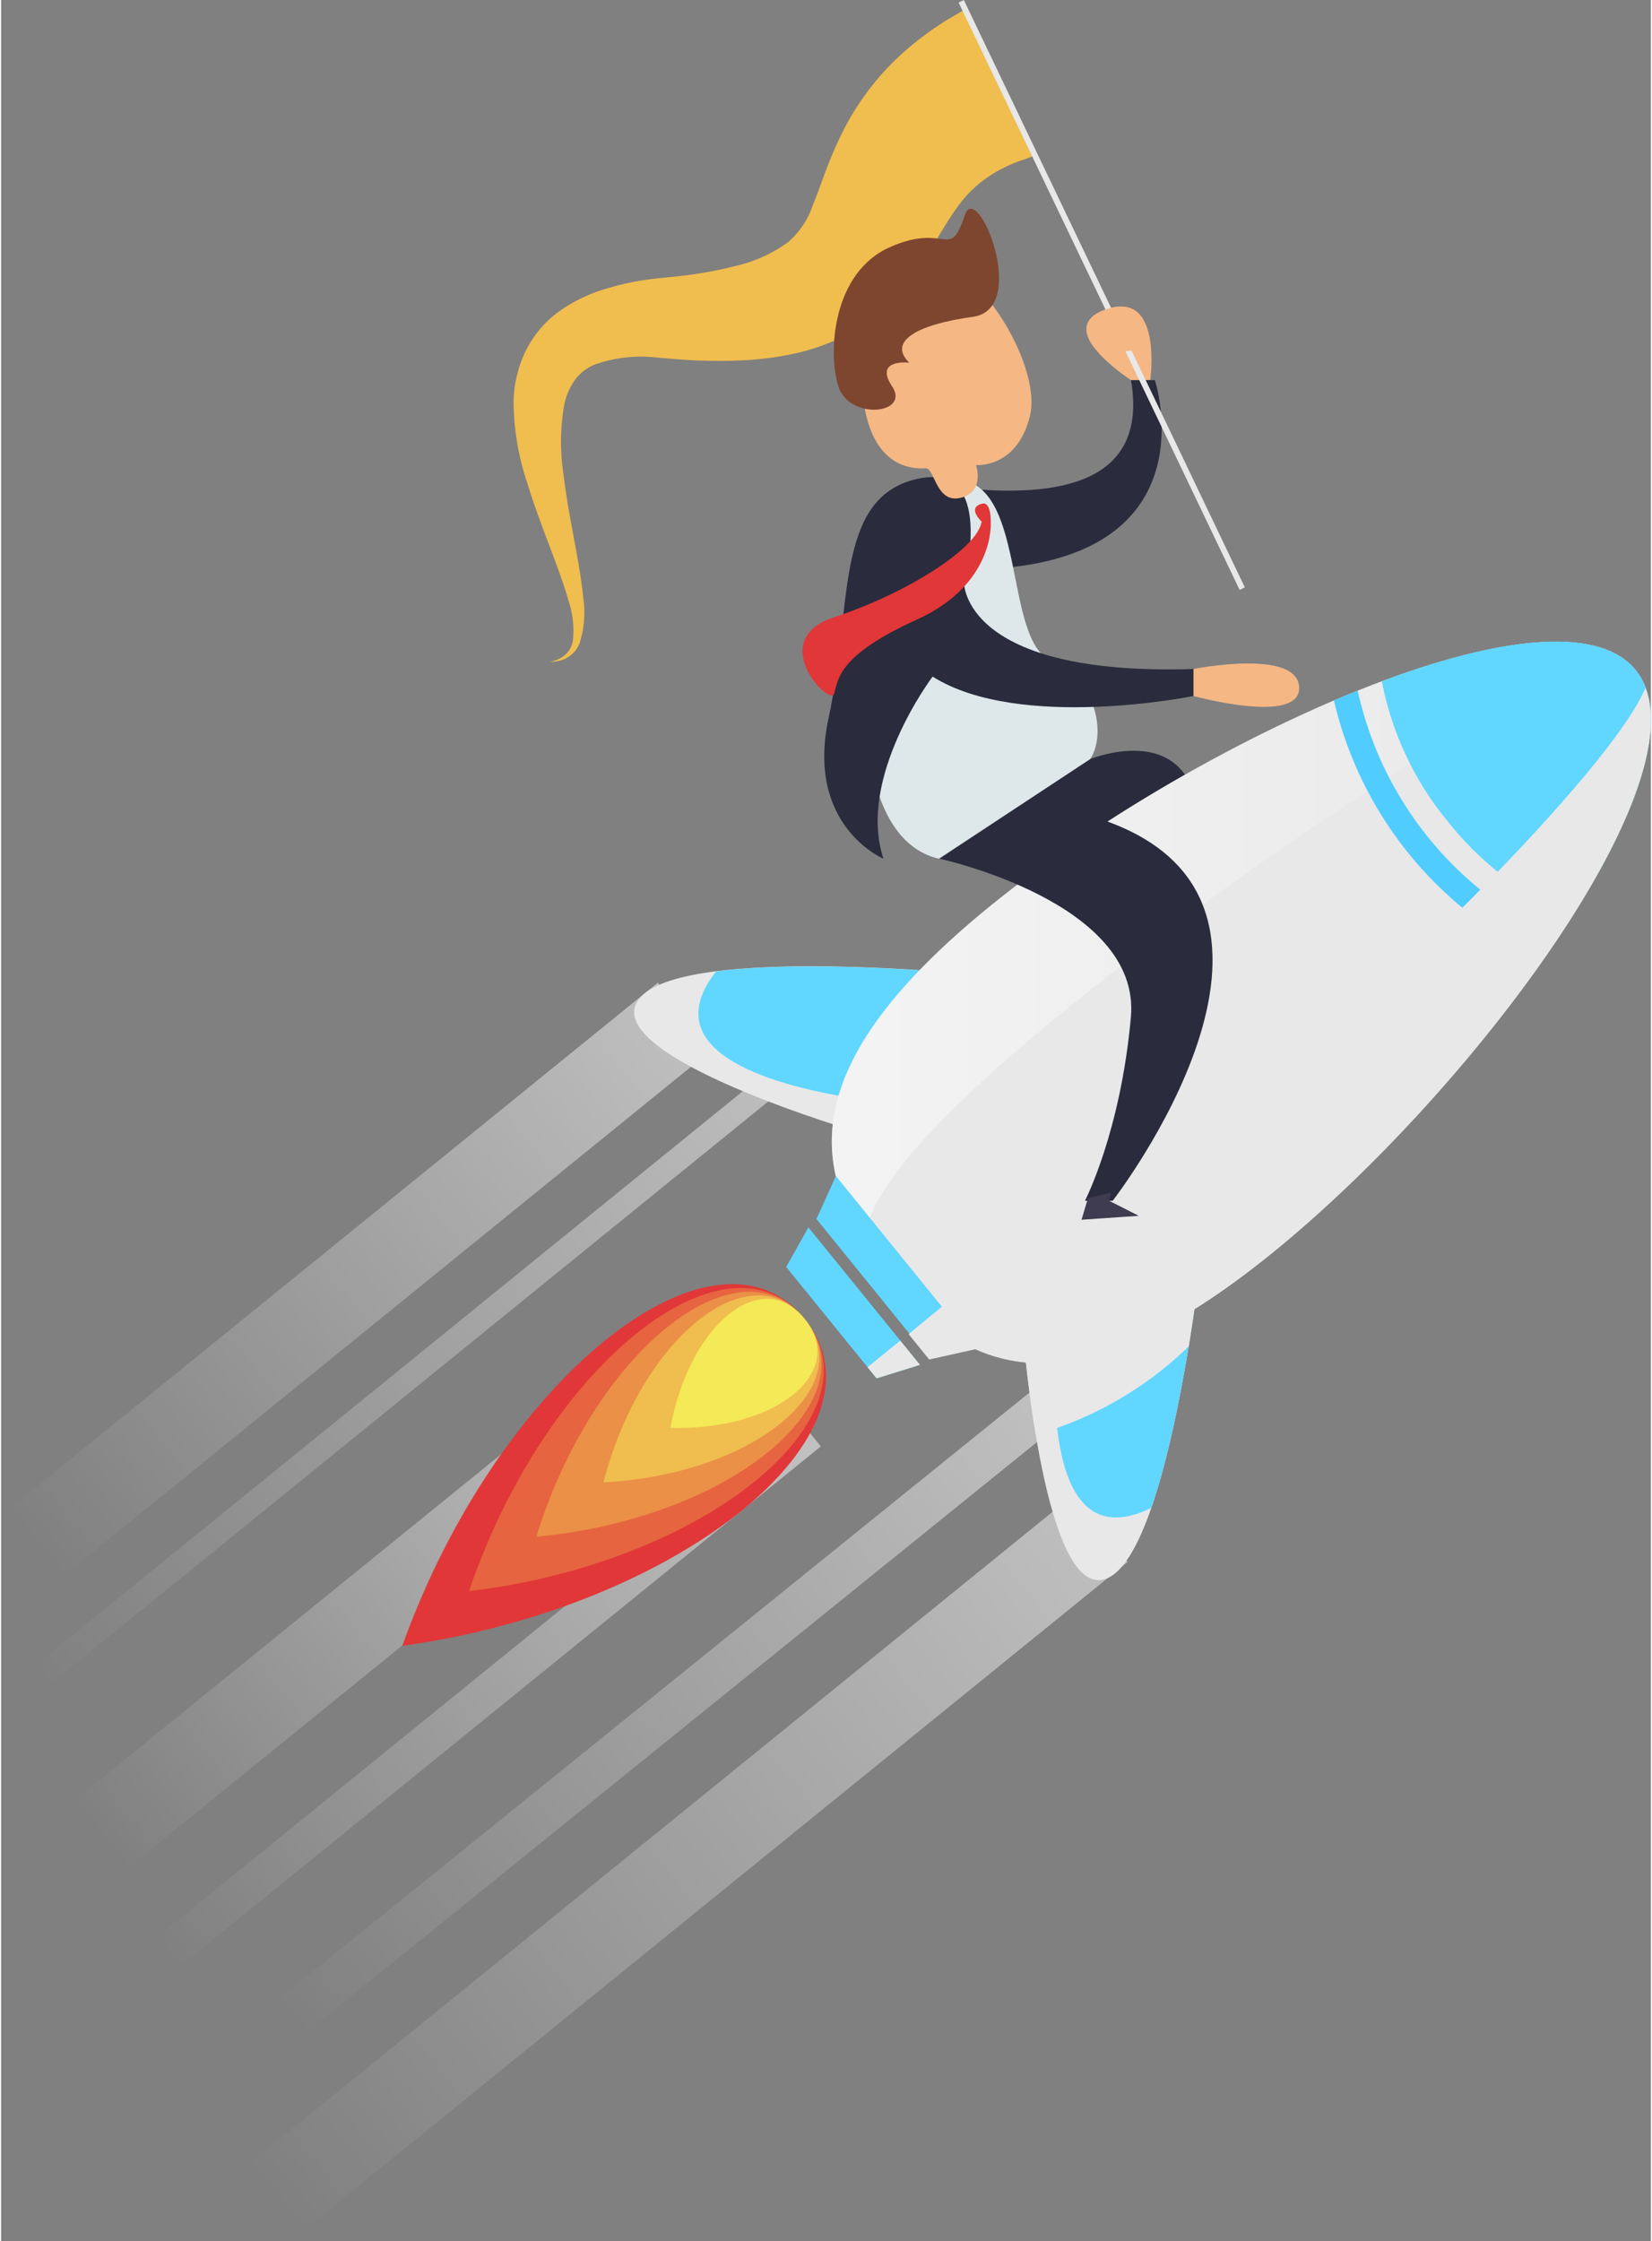 <svg xmlns="http://www.w3.org/2000/svg" width="258" height="350" xmlns:xlink="http://www.w3.org/1999/xlink" viewBox="0 0 201.5 273.72"><rect x="0" y="0" width="201.5" height="273.72" fill="#808080" stroke="none"/><defs><style>.cls-1{isolation:isolate;}.cls-2{fill:#f5b784;}.cls-3{fill:#2a2b3c;}.cls-4{fill:#f0bd4f;}.cls-13,.cls-5{fill:#e8e8e8;}.cls-6{fill:url(#linear-gradient);}.cls-7{fill:url(#linear-gradient-2);}.cls-8{fill:url(#linear-gradient-3);}.cls-9{fill:url(#linear-gradient-4);}.cls-10{fill:url(#linear-gradient-5);}.cls-11{fill:url(#linear-gradient-6);}.cls-12{fill:#61d6ff;}.cls-13{mix-blend-mode:multiply;}.cls-14{fill:url(#linear-gradient-7);}.cls-15{fill:#50ccff;}.cls-16{fill:#3f3b50;}.cls-17{fill:#dee8ea;}.cls-18{fill:#7e452f;}.cls-19{fill:#e13738;}.cls-20{fill:#e66440;}.cls-21{fill:#eb9047;}.cls-22{fill:#f4e956;}</style><linearGradient id="linear-gradient" x1="-449.18" y1="-556.76" x2="-449.18" y2="-237.01" gradientTransform="matrix(0, 1, -0.41, 0, -78.74, 677.29)" gradientUnits="userSpaceOnUse"><stop offset="0" stop-color="#fff" stop-opacity="0.5"/><stop offset="1" stop-color="#fff" stop-opacity="0"/></linearGradient><linearGradient id="linear-gradient-2" x1="-465.75" y1="-566.47" x2="-465.75" y2="-246.72" gradientTransform="matrix(0, 1, -0.37, 0, -70.1, 673.42)" xlink:href="#linear-gradient"/><linearGradient id="linear-gradient-3" x1="-516.69" y1="-567.38" x2="-516.69" y2="-389.66" gradientTransform="matrix(0, 1, -0.68, 0, -273.82, 684.97)" xlink:href="#linear-gradient"/><linearGradient id="linear-gradient-4" x1="-529.73" y1="-556.76" x2="-529.73" y2="-237" gradientTransform="matrix(0, 1, -0.32, 0, -83.53, 686.34)" xlink:href="#linear-gradient"/><linearGradient id="linear-gradient-5" x1="-497.06" y1="-508.82" x2="-497.06" y2="-236.79" gradientTransform="matrix(0, 1, -0.31, 0, -71.35, 694.14)" xlink:href="#linear-gradient"/><linearGradient id="linear-gradient-6" x1="-480.74" y1="-527.03" x2="-480.74" y2="-236.87" gradientTransform="matrix(0, 1, -0.34, 0, -72.15, 687.4)" xlink:href="#linear-gradient"/><linearGradient id="linear-gradient-7" x1="101.46" y1="114.91" x2="197.81" y2="114.91" gradientTransform="matrix(1, 0, 0, 1, 0, 0)" xlink:href="#linear-gradient"/></defs><g class="cls-1"><g id="Слой_2" data-name="Слой 2"><g id="Режим_изоляции" data-name="Режим изоляции"><path class="cls-2" d="M140.35,46.43s1.58-11-5.33-8.67,3,8.67,3,8.67Z"/><path class="cls-3" d="M140.92,46.43H138c2.23,13-9.7,13.91-18.25,13.38h0c2.08,1.9,3,5.63,3.77,9.44C147.52,66.52,140.92,46.43,140.92,46.43Z"/><path class="cls-4" d="M126.09,19.06l-1.1.4a20.75,20.75,0,0,0-2.11.83A16.53,16.53,0,0,0,120,22a14.72,14.72,0,0,0-3.23,3.33c-.59.8-1.2,1.76-1.9,2.91s-1.46,2.51-2.46,4A29.18,29.18,0,0,1,108.55,37a22.12,22.12,0,0,1-5.5,4,25.76,25.76,0,0,1-6,2.15,38.13,38.13,0,0,1-5.84.82c-1.9.12-3.76.13-5.59.07-.92,0-1.83-.09-2.73-.14l-2.56-.21a17.08,17.08,0,0,0-7.79.82,5.7,5.7,0,0,0-2.42,1.84,8,8,0,0,0-1.37,3.23,26.63,26.63,0,0,0-.07,8.32c.34,2.81.85,5.51,1.31,8s.89,4.86,1.1,7a12.44,12.44,0,0,1-.42,5.6,3.49,3.49,0,0,1-2.75,2.25,6.41,6.41,0,0,1-.92.08h-.31l.31,0a6,6,0,0,0,.86-.24A3.39,3.39,0,0,0,69,79.87a3,3,0,0,0,.83-1.58,11.53,11.53,0,0,0-.55-5c-.55-1.94-1.36-4.11-2.26-6.5s-1.9-5-2.79-7.9A32,32,0,0,1,62.59,49,15,15,0,0,1,64,43a13.25,13.25,0,0,1,4.45-5.18,19.55,19.55,0,0,1,5.85-2.68A32.83,32.83,0,0,1,80.14,34l2.53-.26c.8-.09,1.58-.19,2.36-.31a44.87,44.87,0,0,0,4.45-.9,17.44,17.44,0,0,0,6.7-3,10.56,10.56,0,0,0,3-4.57c.85-2.07,1.73-4.9,3.07-7.75a33.17,33.17,0,0,1,5-7.81,34.09,34.09,0,0,1,5.41-5,36.11,36.11,0,0,1,3.9-2.57l1.09-.65Z"/><rect class="cls-5" x="134.07" y="-3.74" width="0.71" height="79.52" transform="translate(-2.38 61.55) rotate(-25.57)"/><path class="cls-3" d="M144.59,94.61C141,89.43,133,92.71,133,92.71l-3.06,8.6,1.66,1.39C135.71,99.88,140.11,97.16,144.59,94.61Z"/><rect class="cls-6" x="17.28" y="222.87" width="131.72" height="10.53" transform="translate(-125.16 103.36) rotate(-39.05)"/><rect class="cls-7" x="21.62" y="205.07" width="120.82" height="5.27" transform="matrix(0.78, -0.63, 0.63, 0.78, -112.53, 98.1)"/><rect class="cls-8" x="-10.98" y="166.86" width="121.39" height="2.93" transform="translate(-94.95 68.94) rotate(-39.06)"/><rect class="cls-9" x="-8.22" y="151.36" width="103.3" height="10.53" transform="translate(-88.98 62.36) rotate(-39.05)"/><rect class="cls-10" x="2.38" y="191.83" width="86.03" height="10.53" transform="translate(-114.04 72.64) rotate(-39.05)"/><rect class="cls-11" x="8.99" y="204.41" width="100.99" height="4.54" transform="translate(-116.93 83.66) rotate(-39.05)"/><path class="cls-5" d="M120.58,119.16s-37.7-4-42.73,2.92S105,138.36,105,138.36Z"/><path class="cls-12" d="M108,134.64l12.58-15.48s-20.47-2.15-33.25-.53C78.18,130.32,100.54,133.81,108,134.64Z"/><path class="cls-5" d="M146.82,151.51s-3.9,37.69-11.66,41.21-10.34-29.91-10.34-29.91Z"/><path class="cls-12" d="M129.08,160.62l17.74-9.11s-2.12,20.46-6.34,32.64C127.16,190.69,128.35,168.09,129.08,160.62Z"/><path class="cls-13" d="M145.05,164.43c1.18-7.2,1.77-12.92,1.77-12.92l-22,11.3s.45,5.86,1.55,12.41A44.07,44.07,0,0,0,145.05,164.43Z"/><path class="cls-5" d="M155.27,153c-25.16,20.42-37.27,14.5-46.77,2.8S95.71,131,120.88,110.59s69.27-40.47,78.76-28.76S180.44,132.56,155.27,153Z"/><path class="cls-14" d="M130.24,123.16c22.63-18.36,56.56-40.78,67.57-42.94-12.36-7.93-53.12,11-76.93,30.37-22.13,17.95-22.25,30.21-15.51,40.87C106,146.15,112,137.94,130.24,123.16Z"/><polygon class="cls-12" points="110.5 154.15 101.96 143.62 99.58 148.87 106.5 157.4 113.42 165.93 119.05 164.69 110.5 154.15"/><polygon class="cls-12" points="105.41 158.28 98.6 149.89 95.89 154.73 101.41 161.53 106.93 168.33 112.22 166.68 105.41 158.28"/><path class="cls-15" d="M188.41,117.13c.61-.87,1.2-1.73,1.78-2.6a43.29,43.29,0,0,1-24.5-30.19l-2.9,1.2a46.45,46.45,0,0,0,25.62,31.59Z"/><path class="cls-12" d="M176.76,100.4a38.33,38.33,0,0,0,15.15,11.5c8.18-12.9,12.23-24.54,7.73-30.07s-16.71-4-31,1.37A38.25,38.25,0,0,0,176.76,100.4Z"/><polygon class="cls-13" points="105.82 166.97 106.93 168.33 112.22 166.68 109.82 163.72 105.82 166.97"/><path class="cls-13" d="M155.27,153c23.82-19.32,50.79-55.3,45.57-69-4.38,10.34-33.32,38.91-56,57.27-15.33,12.44-24.34,17.41-30,18.37l-1.59,1.29-2.41,2,2.51,3.1,5.62-1.25C127.33,168.52,138.35,166.71,155.27,153Z"/><path class="cls-3" d="M133,92.71l-18.39,12.16s24.63,5.3,23.38,19.33-5.61,22.44-5.61,22.44h3.39s27.82-35.89-.59-46.29Z"/><polygon class="cls-16" points="135.54 145.64 135.32 146.64 138.95 148.48 131.96 148.96 132.74 146.34 135.54 145.64"/><path class="cls-17" d="M133,92.71c1.81-2.51,1.28-9.33-4.75-12S125.49,58,116,58.54s-16.87,42.72-1.48,46.33Z"/><path class="cls-3" d="M145.64,81.7V85s-21.25,4.32-31.87-2.37c0,0-9.31,12.33-6,22.24,0,0-9.58-4-6.69-17.25s.65-26.69,10.62-29.09,5.9,12.56,5.9,12.56S117.31,82.6,145.64,81.7Z"/><path class="cls-2" d="M112.92,57.19c1.12-.06,1.24,4.33,4.26,3.61s1.9-4,1.9-4,5,.44,6.58-6-7.17-20.46-14-19.5S100.87,57.84,112.92,57.19Z"/><path class="cls-18" d="M117.7,26.28c1.49-4.46,8,11.45,1,12.41s-10.4,3.06-7.78,5.6c0,0-4.37-.52-2.1,2.89s-5.24,4.19-6.56,0-.7-13.91,6.3-17S115.81,32,117.7,26.28Z"/><path class="cls-2" d="M145.64,81.7s12.64-2.52,12.9,2.2-12.9,1.1-12.9,1.1Z"/><path class="cls-19" d="M119.78,61.52c1.22-.35,1.09,2.36,1.09,2.36s.5,7.48-9.05,11.8-9.57,7.25-10.06,9-8.47-6.56,0-9.31,17.49-8.3,18-11.67C119.78,63.75,117.92,62,119.78,61.52Z"/><path class="cls-19" d="M98.15,161.08C87,147.32,60.58,168.6,49,201,83.05,196.29,109.31,174.83,98.15,161.08Z"/><path class="cls-20" d="M98.15,161.08c-9.68-11.94-31.7,5.79-41,33.24C86,190.9,107.83,173,98.15,161.08Z"/><path class="cls-21" d="M98.15,161.08c-8.21-10.12-25.83,4.06-32.78,26.59C88.86,185.51,106.36,171.2,98.15,161.08Z"/><path class="cls-4" d="M98.15,161.08c-6.74-8.31-20,2.32-24.59,19.95C91.76,180.12,104.89,169.38,98.15,161.08Z"/><path class="cls-22" d="M98.15,161.08c-5.26-6.49-14.08.59-16.4,13.3C94.66,174.74,103.41,167.57,98.15,161.08Z"/><path class="cls-2" d="M135,37.76c-3.14,1.06-2.8,3-1.5,4.69,2.19,1.73,4.53-.65,6,1,.8.93.09-2.34-.06-4.53C138.65,37.68,137.3,37,135,37.76Z"/></g></g></g></svg>